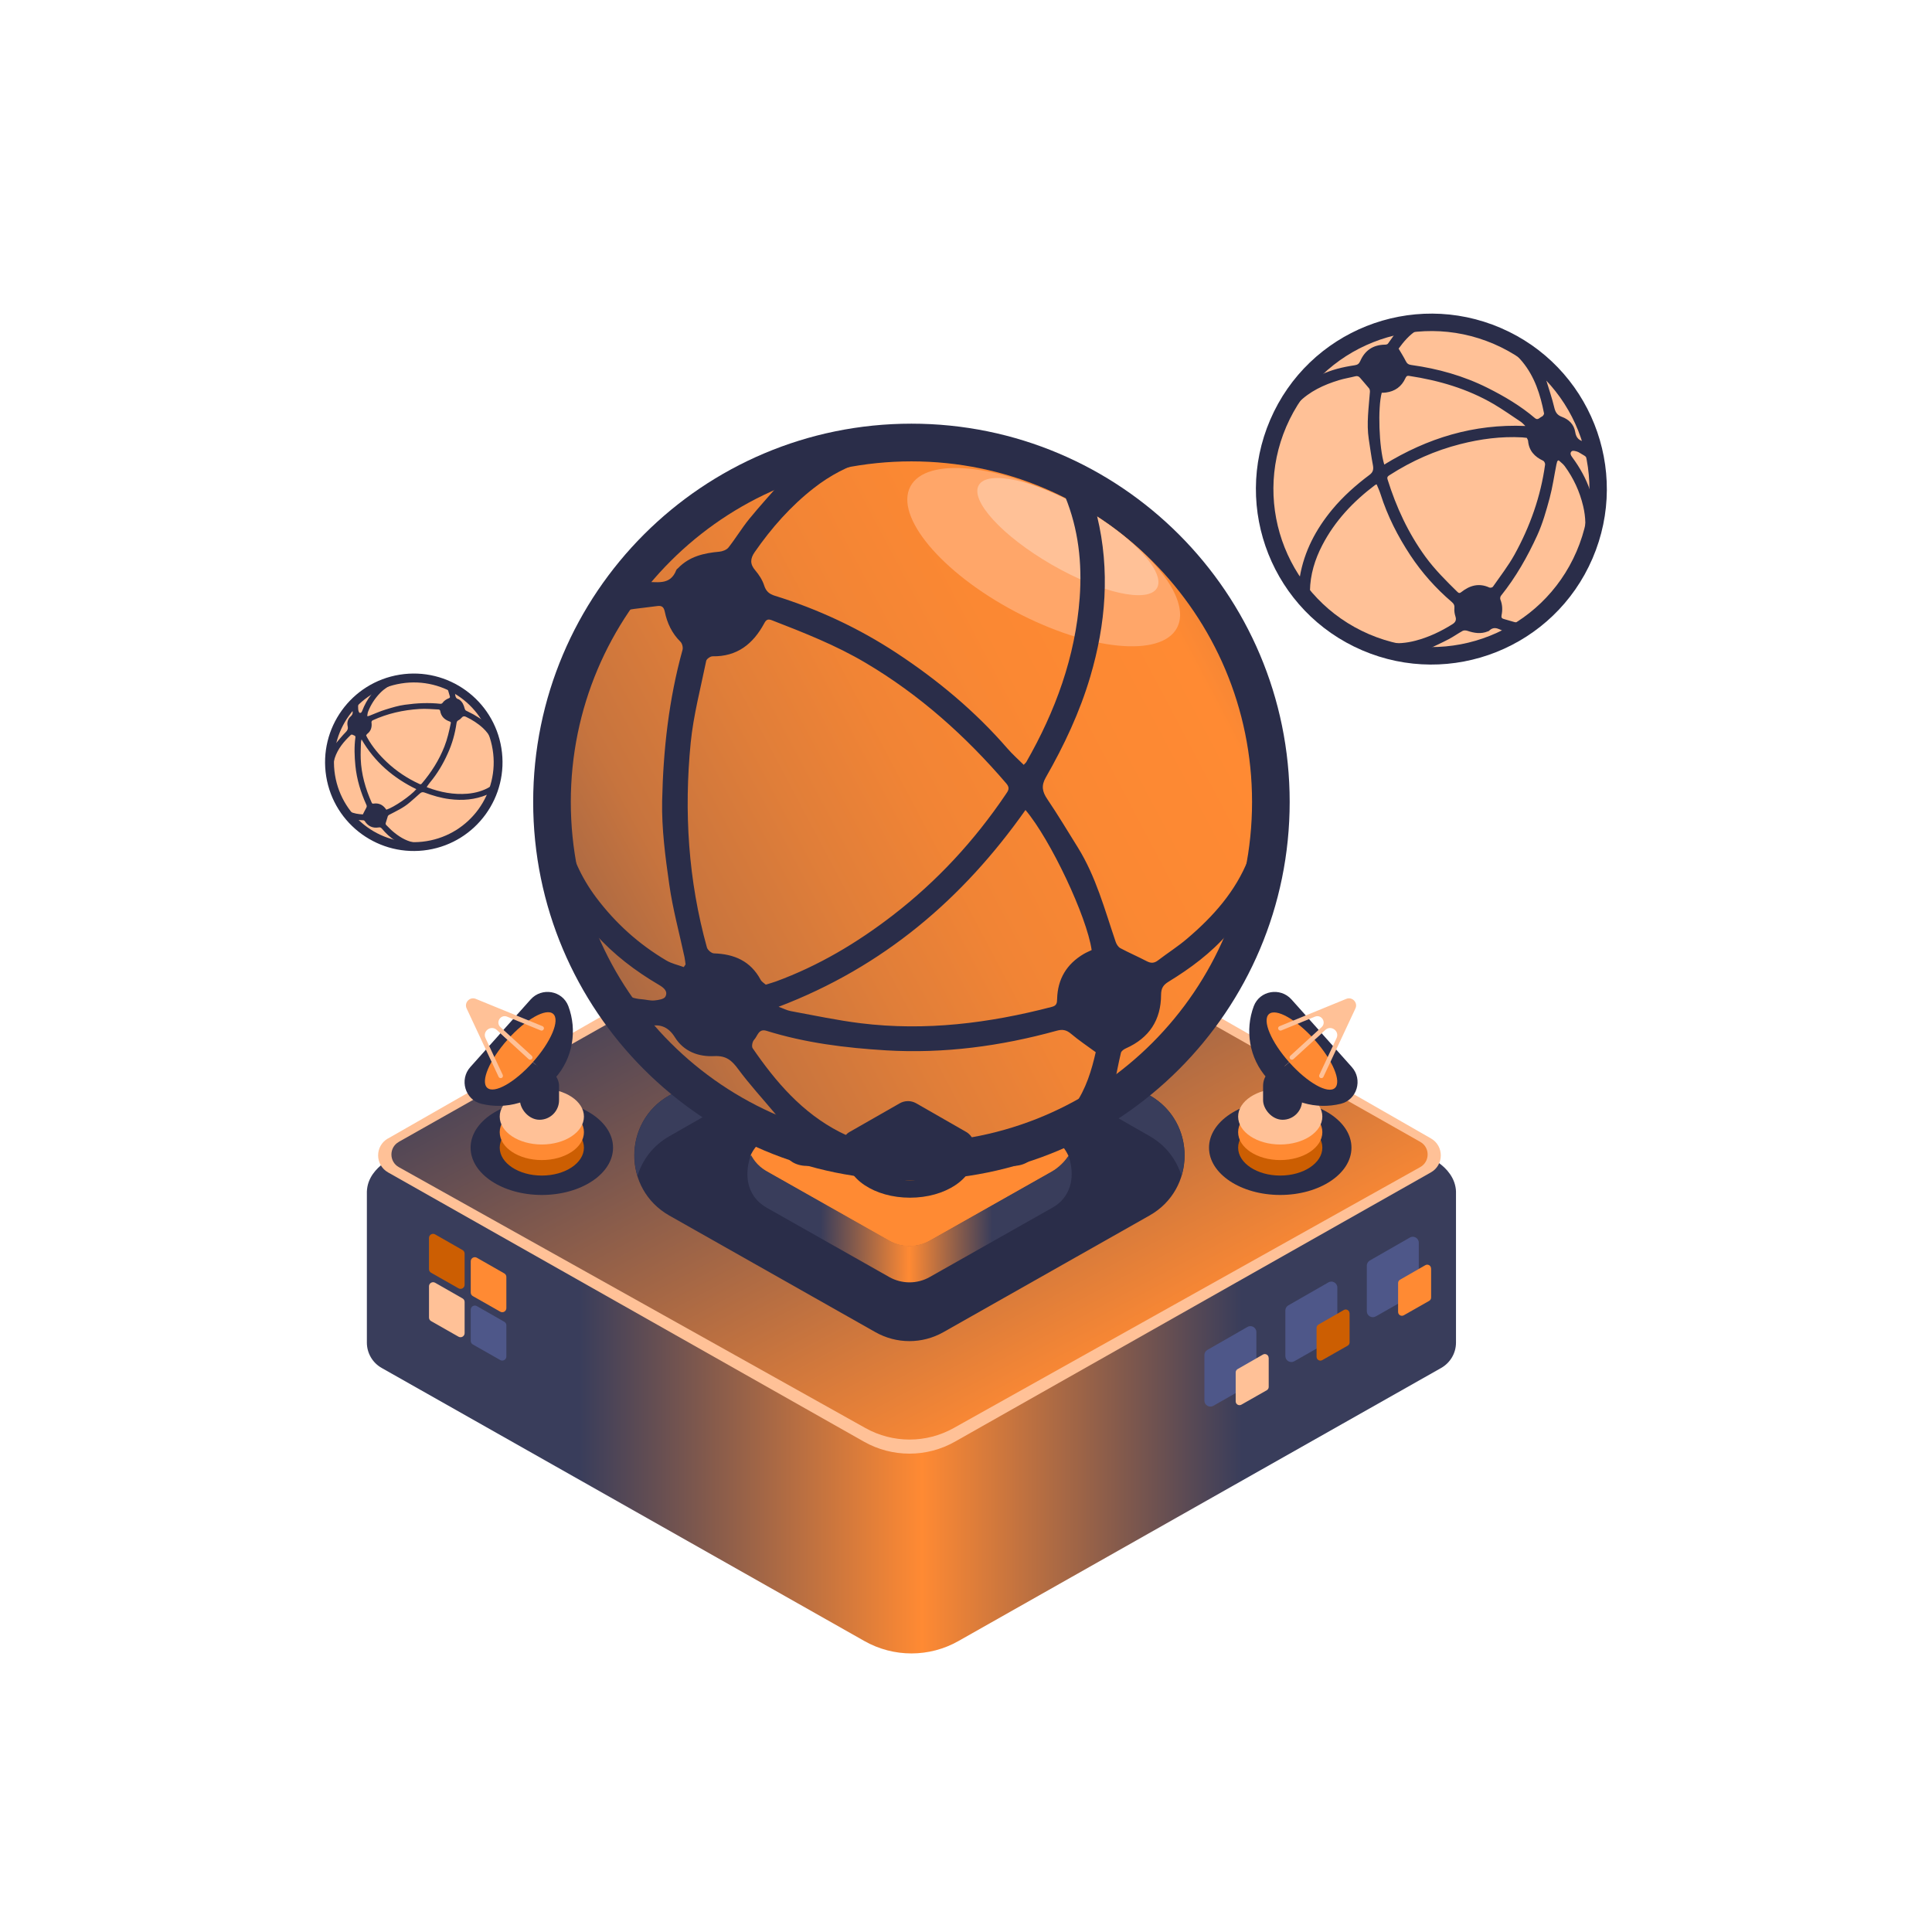 <?xml version="1.0" encoding="UTF-8"?>
<svg id="Calque_2" data-name="Calque 2" xmlns="http://www.w3.org/2000/svg" xmlns:xlink="http://www.w3.org/1999/xlink" viewBox="0 0 268 268">
  <defs>
    <style>
      .other-1 {
        fill: #ff8a33;
      }

      .other-2 {
        fill: url(#gradient-other_20);
      }

      .other-3 {
        filter: url(#other-shadow-2);
      }

      .other-3, .other-4, .other-5, .other-6 {
        fill: #2a2d49;
      }

      .other-7 {
        fill: url(#gradient-other_15);
        filter: url(#other-shadow-1);
      }

      .other-8 {
        fill: url(#gradient-other_15-2);
      }

      .other-4 {
        filter: url(#other-shadow-4);
      }

      .other-5 {
        filter: url(#other-shadow-3);
      }

      .other-9 {
        clip-path: url(#clippath-other);
      }

      .other-10 {
        fill: none;
      }

      .other-11 {
        fill: #4e5789;
      }

      .other-12 {
        fill: url(#gradient-other_15-3);
      }

      .other-13 {
        fill: #ffc197;
      }

      .other-14 {
        fill: #cc5e02;
      }

      .other-15 {
        fill: url(#gradient-other_23);
      }

      .other-16 {
        fill: #ffa669;
      }
    </style>
    <clipPath id="clippath-other">
      <rect class="other-10" width="268" height="268"/>
    </clipPath>
    <linearGradient id="gradient-other_15" data-name="Dégradé sans nom 15" x1="216.64" y1="170.86" x2="58.14" y2="170.86" gradientUnits="userSpaceOnUse">
      <stop offset=".28" stop-color="#393d5b"/>
      <stop offset=".56" stop-color="#ff8a33"/>
      <stop offset=".86" stop-color="#393d5b"/>
    </linearGradient>
    <filter id="other-shadow-1" filterUnits="userSpaceOnUse">
      <feOffset dx="0" dy="4.85"/>
      <feGaussianBlur result="blur" stdDeviation="3.88"/>
      <feFlood flood-color="#000" flood-opacity=".5"/>
      <feComposite in2="blur" operator="in"/>
      <feComposite in="SourceGraphic"/>
    </filter>
    <linearGradient id="gradient-other_20" data-name="Dégradé sans nom 20" x1="76.32" y1="66.36" x2="218.68" y2="334.22" gradientUnits="userSpaceOnUse">
      <stop offset=".2" stop-color="#393d5b"/>
      <stop offset=".48" stop-color="#ff8a33"/>
      <stop offset=".86" stop-color="#393d5b"/>
    </linearGradient>
    <linearGradient id="gradient-other_15-2" data-name="Dégradé sans nom 15" x1="158.05" y1="149.16" x2="101.2" y2="148.68" xlink:href="#gradient-other_15"/>
    <linearGradient id="gradient-other_15-3" data-name="Dégradé sans nom 15" x1="149.13" y1="169.21" x2="108.1" y2="168.88" xlink:href="#gradient-other_15"/>
    <filter id="other-shadow-2" filterUnits="userSpaceOnUse">
      <feOffset dx="0" dy="0"/>
      <feGaussianBlur result="blur-2" stdDeviation="1.1"/>
      <feFlood flood-color="#000" flood-opacity=".3"/>
      <feComposite in2="blur-2" operator="in"/>
      <feComposite in="SourceGraphic"/>
    </filter>
    <filter id="other-shadow-3" filterUnits="userSpaceOnUse">
      <feOffset dx="0" dy="0"/>
      <feGaussianBlur result="blur-3" stdDeviation=".56"/>
      <feFlood flood-color="#000" flood-opacity=".3"/>
      <feComposite in2="blur-3" operator="in"/>
      <feComposite in="SourceGraphic"/>
    </filter>
    <filter id="other-shadow-4" filterUnits="userSpaceOnUse">
      <feOffset dx="0" dy="0"/>
      <feGaussianBlur result="blur-4" stdDeviation="2.37"/>
      <feFlood flood-color="#000" flood-opacity=".3"/>
      <feComposite in2="blur-4" operator="in"/>
      <feComposite in="SourceGraphic"/>
    </filter>
    <linearGradient id="gradient-other_23" data-name="Dégradé sans nom 23" x1="31.54" y1="161.45" x2="278.34" y2="30.88" gradientUnits="userSpaceOnUse">
      <stop offset=".06" stop-color="#393d5b"/>
      <stop offset=".09" stop-color="#554855"/>
      <stop offset=".15" stop-color="#82594c"/>
      <stop offset=".21" stop-color="#a86844"/>
      <stop offset=".26" stop-color="#c7743e"/>
      <stop offset=".33" stop-color="#e07e39"/>
      <stop offset=".39" stop-color="#f18435"/>
      <stop offset=".46" stop-color="#fb8833"/>
      <stop offset=".54" stop-color="#ff8a33"/>
      <stop offset=".86" stop-color="#393d5b"/>
    </linearGradient>
  </defs>
  <g id="Calque_2-2" data-name="Calque 2">
    <g class="other-9">
      <g>
        <g>
          <g>
            <g>
              <path class="other-7" d="m201.9,159.8c-.34-1.83-1.79-2.99-2.52-3.48-6.68-3.8-13.55-7.71-20.23-11.51-12.22-6.96-32.96-18.82-44.45-25.39-5.13-2.94-11.42-2.93-16.55,0-11.49,6.57-32.22,18.43-44.44,25.39-6.68,3.8-13.55,7.72-20.23,11.51-.73.49-2.19,1.65-2.52,3.48-.04.22-.06.43-.07.64v20.95c0,1.46.79,2.81,2.06,3.52,22.32,12.63,44.64,25.25,66.96,37.88,4.05,2.29,9,2.29,13.04,0,22.32-12.63,44.64-25.25,66.96-37.88,1.27-.72,2.06-2.06,2.06-3.52v-20.95c0-.21-.03-.42-.07-.64Z"/>
              <g>
                <path class="other-13" d="m53.82,157.93c21.43-12.25,42.86-24.51,64.29-36.76,5.04-2.88,11.22-2.88,16.26,0,21.38,12.25,42.76,24.5,64.13,36.75,1.82,1.04,1.82,3.68-.01,4.71l-66.02,37.35c-3.92,2.22-8.71,2.22-12.63,0l-66.01-37.35c-1.83-1.04-1.84-3.67-.01-4.71Z"/>
                <path class="other-2" d="m55.31,158.4c21.02-11.88,42.05-23.76,63.07-35.64,4.88-2.76,10.85-2.75,15.72,0,20.97,11.88,41.94,23.76,62.92,35.64,1.36.77,1.35,2.73,0,3.49l-64.74,36.21c-3.8,2.12-8.42,2.12-12.22,0l-64.74-36.2c-1.36-.76-1.37-2.73,0-3.5Z"/>
                <g>
                  <path class="other-6" d="m92.82,151.97c9.54-5.46,19.08-10.91,28.62-16.37,2.95-1.69,6.57-1.68,9.52,0,9.52,5.45,19.03,10.9,28.55,16.36,6.44,3.69,6.42,13-.05,16.65l-28.59,16.18c-2.93,1.66-6.51,1.66-9.44,0l-28.58-16.17c-6.47-3.66-6.49-12.97-.04-16.66Z"/>
                  <path class="other-8" d="m92.82,157.63c9.54-5.46,19.08-10.91,28.62-16.37,2.95-1.69,6.57-1.68,9.52,0,9.52,5.45,19.03,10.9,28.55,16.36,2.26,1.3,3.71,3.29,4.38,5.49,1.23-4.03-.22-8.76-4.38-11.15-9.52-5.45-19.03-10.9-28.55-16.36-2.95-1.69-6.57-1.69-9.52,0-9.54,5.46-19.08,10.91-28.62,16.37-4.17,2.38-5.62,7.11-4.39,11.15.67-2.2,2.12-4.19,4.39-5.49Z"/>
                  <path class="other-1" d="m106.16,162.42l17.16,9.71c1.76.99,3.91.99,5.67,0l17.17-9.72c.91-.52,1.59-1.23,2.07-2.03-.46-1.05-1.24-1.99-2.37-2.64-5.62-3.22-11.25-6.44-16.87-9.67-1.74-1-3.88-1-5.63,0-5.64,3.22-11.28,6.45-16.92,9.67-1.13.65-1.91,1.58-2.37,2.64.48.8,1.16,1.51,2.07,2.03Z"/>
                  <path class="other-12" d="m145.94,162.49l-16.98,9.6c-1.74.98-3.86.98-5.6,0l-16.97-9.6c-.35-.2-.84-.52-1.32-1.02-.44-.47-.73-.93-.9-1.28-.13.34-1.27,3.37.44,5.79.56.79,1.25,1.27,1.78,1.57l16.97,9.6c1.74.98,3.87.98,5.6,0l16.98-9.6c.53-.29,1.22-.77,1.78-1.57,1.67-2.36.63-5.3.5-5.65-.24.34-.55.74-.96,1.14-.47.46-.93.79-1.32,1.02Z"/>
                </g>
              </g>
              <g>
                <path class="other-11" d="m196.81,172.39v6.34c0,.3-.16.57-.42.72l-5.55,3.16c-.55.31-1.24-.08-1.24-.72v-6.32c0-.3.16-.57.42-.72l5.55-3.18c.55-.32,1.24.08,1.24.72Z"/>
                <path class="other-1" d="m198.52,175.97v4.02c0,.19-.1.36-.27.46l-3.52,2c-.35.2-.79-.05-.79-.46v-4.01c0-.19.1-.36.26-.46l3.52-2.02c.35-.2.79.05.79.46Z"/>
              </g>
              <g>
                <path class="other-11" d="m185.51,178.61v6.34c0,.3-.16.57-.42.72l-5.55,3.16c-.55.31-1.24-.08-1.24-.72v-6.32c0-.3.16-.57.42-.72l5.55-3.18c.55-.32,1.24.08,1.24.72Z"/>
                <path class="other-14" d="m187.21,182.19v4.02c0,.19-.1.36-.27.46l-3.52,2c-.35.2-.79-.05-.79-.46v-4.01c0-.19.1-.36.26-.46l3.52-2.02c.35-.2.79.05.79.46Z"/>
              </g>
              <g>
                <path class="other-11" d="m174.28,184.79v6.34c0,.3-.16.57-.42.72l-5.55,3.16c-.55.31-1.24-.08-1.24-.72v-6.32c0-.3.16-.57.42-.72l5.55-3.18c.55-.32,1.24.08,1.24.72Z"/>
                <path class="other-13" d="m175.99,188.37v4.02c0,.19-.1.36-.27.46l-3.52,2c-.35.2-.79-.05-.79-.46v-4.01c0-.19.1-.36.26-.46l3.52-2.02c.35-.2.79.05.79.46Z"/>
              </g>
            </g>
            <path class="other-14" d="m59.51,171.72v4.34c0,.2.11.39.29.49l3.8,2.16c.38.22.85-.06.85-.49v-4.33c0-.2-.11-.39-.29-.49l-3.8-2.17c-.38-.22-.85.06-.85.49Z"/>
            <path class="other-1" d="m65.3,174.96v4.34c0,.2.11.39.29.49l3.8,2.16c.38.22.85-.06.85-.49v-4.33c0-.2-.11-.39-.29-.49l-3.8-2.17c-.38-.22-.85.06-.85.49Z"/>
            <path class="other-13" d="m59.51,178.43v4.34c0,.2.11.39.29.49l3.8,2.16c.38.22.85-.06.85-.49v-4.33c0-.2-.11-.39-.29-.49l-3.8-2.17c-.38-.22-.85.06-.85.49Z"/>
            <path class="other-11" d="m65.3,181.67v4.34c0,.2.11.39.29.49l3.8,2.16c.38.22.85-.06.85-.49v-4.33c0-.2-.11-.39-.29-.49l-3.8-2.17c-.38-.22-.85.06-.85.49Z"/>
          </g>
          <g>
            <ellipse class="other-6" cx="111.94" cy="159.76" rx="2.96" ry="1.97"/>
            <ellipse class="other-14" cx="111.94" cy="159.76" rx="1.75" ry="1.16"/>
            <ellipse class="other-1" cx="111.94" cy="159.11" rx="1.75" ry="1.16"/>
            <ellipse class="other-13" cx="111.94" cy="158.47" rx="1.75" ry="1.16"/>
          </g>
          <g>
            <ellipse class="other-6" cx="126.23" cy="160.25" rx="8.87" ry="5.89"/>
            <ellipse class="other-14" cx="126.23" cy="160.25" rx="5.24" ry="3.48"/>
            <ellipse class="other-1" cx="126.23" cy="158.31" rx="5.24" ry="3.48"/>
            <ellipse class="other-13" cx="126.23" cy="156.38" rx="5.24" ry="3.48"/>
          </g>
          <g>
            <ellipse class="other-6" cx="140.52" cy="159.76" rx="2.96" ry="1.97"/>
            <ellipse class="other-14" cx="140.52" cy="159.76" rx="1.75" ry="1.16"/>
            <ellipse class="other-1" cx="140.52" cy="159.11" rx="1.75" ry="1.16"/>
            <ellipse class="other-13" cx="140.52" cy="158.47" rx="1.75" ry="1.16"/>
          </g>
        </g>
        <g>
          <g>
            <path class="other-3" d="m188.94,90.2c12.35,5.31,26.66-.39,31.97-12.74,5.31-12.35-.39-26.66-12.74-31.97-12.35-5.31-26.66.39-31.97,12.74-5.31,12.35.39,26.66,12.74,31.97Z"/>
            <path class="other-13" d="m189.9,87.97c11.12,4.78,24-.35,28.79-11.47s-.35-24-11.47-28.79c-11.12-4.78-24,.35-28.79,11.47-4.78,11.12.35,24,11.47,28.79Z"/>
          </g>
          <path class="other-6" d="m220.76,76.99c-4.84,11.95-18.74,18.1-31.06,13.18-12.54-5.01-18.27-19.17-13.48-31.15,5-12.52,18.99-18.3,31.15-13.51,12.54,4.94,18.48,19.26,13.39,31.49Zm-8.95-16.25c-.28-.03-.47-.05-.67-.07-2.91-.16-5.77.22-8.59.94-3.49.89-6.72,2.33-9.75,4.27-.23.15-.44.25-.32.63,1.2,3.84,2.87,7.45,5.25,10.72,1.31,1.79,2.87,3.34,4.44,4.88.21.2.33.19.54.02,1.18-.93,2.45-1.29,3.89-.63.13.06.42,0,.49-.11,1.02-1.47,2.13-2.89,2.99-4.44,2.16-3.91,3.64-8.07,4.25-12.51.02-.17-.12-.46-.27-.53-1.19-.55-1.97-1.39-2.09-2.75-.01-.15-.13-.3-.18-.42Zm-20.84,6.44c-.14.06-.18.07-.21.09-3.03,2.28-5.59,4.98-7.34,8.36-1.03,1.98-1.67,4.08-1.71,6.34,0,.46.12.82.44,1.17,1.94,2.11,4.23,3.72,6.79,4.96,2.37,1.14,4.83,1.45,7.39.78,1.84-.48,3.53-1.28,5.14-2.29.42-.26.59-.58.42-1.09-.11-.35-.18-.75-.14-1.12.04-.4-.08-.63-.37-.88-2.21-1.89-4.13-4.04-5.74-6.47-1.74-2.64-3.17-5.44-4.13-8.47-.15-.47-.36-.92-.55-1.38Zm-10.81,13.44c.08-.31.12-.47.15-.62.61-3.54,2.23-6.59,4.49-9.32,1.52-1.83,3.29-3.4,5.19-4.82.48-.36.56-.75.46-1.31-.23-1.21-.39-2.42-.58-3.64-.33-2.19,0-4.36.16-6.54.01-.16-.02-.37-.11-.49-.39-.49-.83-.95-1.23-1.44-.2-.24-.39-.32-.7-.24-.75.19-1.53.31-2.27.54-2.1.64-4.06,1.55-5.63,3.14-1.49,1.5-2.36,3.33-2.98,5.34-.98,3.17-1.24,6.37-.82,9.64.43,3.31,1.64,6.32,3.36,9.15.11.18.26.33.49.6Zm31.44-21.52c-.24-.23-.41-.43-.61-.57-1.26-.84-2.5-1.72-3.81-2.49-3.63-2.12-7.59-3.27-11.72-3.9-.32-.05-.4.1-.51.33-.53,1.16-1.45,1.82-2.71,1.98-.19.03-.39.02-.57.03-.57,2.09-.38,7.59.35,9.96,5.97-3.66,12.39-5.66,19.59-5.35Zm4.59,4.76c-.06.04-.12.08-.17.11-.04.15-.09.31-.12.46-.31,1.56-.53,3.14-.94,4.67-.47,1.74-.97,3.51-1.71,5.14-1.36,2.98-2.98,5.83-5.04,8.4-.1.12-.14.38-.08.53.29.72.31,1.45.16,2.18-.06.31.04.44.3.51,2.52.69,2.16.97,4.29-.76.01-.01.02-.03.04-.04,2.1-1.69,3.69-3.79,5.08-6.09,1.66-2.73,2.37-5.6,1.61-8.77-.48-2.02-1.33-3.86-2.55-5.53-.23-.32-.57-.55-.86-.83Zm-22.18-15.5c.35.6.7,1.14.99,1.72.17.35.38.5.77.55,3.69.51,7.24,1.5,10.59,3.18,2.33,1.17,4.57,2.49,6.56,4.19.41.35.66-.09.96-.21.15-.06.33-.33.3-.46-.51-2.59-1.29-5.08-3.02-7.17-1.59-1.91-3.65-3.04-6-3.7-2.39-.67-4.82-1.16-7.32-1-.42.03-.89.1-1.24.31-1.09.67-1.9,1.64-2.59,2.59Zm-11.32,3.65s.03.09.05.14c.15-.05.3-.08.44-.14,1.5-.72,3.1-1.1,4.73-1.34.41-.06.61-.21.78-.59.65-1.49,1.8-2.25,3.43-2.27.14,0,.34-.04.41-.14.41-.54.78-1.11,1.25-1.78-4.33,1.06-8.03,3.01-11.1,6.12Zm26.13,35.65c-.79-.29-1.48-.95-2.28-.14-.03.04-.1.04-.15.06-.96.4-1.91.24-2.85-.08-.2-.06-.47-.08-.64.01-.66.36-1.28.81-1.95,1.16-.95.5-1.93.94-2.9,1.4,1.23.83,9.23-.94,10.77-2.42Zm5.69-35.54c-.05.02-.11.03-.16.05.06.25.12.5.19.74.35,1.18.76,2.34,1.04,3.53.16.68.36,1.12,1.09,1.39.93.34,1.67,1.03,1.84,2.11.12.8.55,1.26,1.48,1.34-1.13-3.51-2.91-6.57-5.48-9.16Zm6.31,16.41c.05-.02.11-.04.16-.05-.05-1.1-.08-2.19-.16-3.29-.06-.93-.44-1.7-1.32-2.15-.24-.12-.46-.31-.71-.39-.24-.08-.61-.18-.76-.06-.3.24-.14.57.08.86,1.05,1.42,1.9,2.94,2.47,4.62.06.16.15.31.23.47Z"/>
        </g>
        <g>
          <g>
            <path class="other-5" d="m69.55,103.78c-1.08-6.71-7.4-11.27-14.11-10.19-6.71,1.08-11.27,7.4-10.19,14.11s7.4,11.27,14.11,10.19c6.71-1.08,11.27-7.4,10.19-14.11Z"/>
            <path class="other-13" d="m68.34,103.98c-.97-6.04-6.66-10.15-12.7-9.17-6.04.97-10.15,6.66-9.17,12.7s6.66,10.15,12.7,9.17c6.04-.97,10.15-6.66,9.17-12.7Z"/>
          </g>
          <path class="other-6" d="m55.29,93.79c6.41-1.18,12.81,3.09,14.05,9.68,1.26,6.71-3.22,13-9.64,14.2-6.7,1.26-12.96-3.14-14.21-9.63-1.29-6.69,3.21-13.11,9.81-14.25Zm-4.5,8.23c.06.13.11.22.15.3.72,1.29,1.66,2.4,2.73,3.41,1.33,1.25,2.82,2.24,4.47,3,.12.06.23.12.36-.03,1.32-1.55,2.4-3.24,3.15-5.15.41-1.04.65-2.13.88-3.22.03-.14-.01-.19-.14-.24-.72-.25-1.21-.7-1.33-1.49-.01-.07-.12-.18-.18-.18-.9-.04-1.81-.13-2.71-.07-2.25.14-4.43.63-6.49,1.58-.08.04-.16.18-.15.26.09.66-.06,1.22-.61,1.63-.06.05-.09.14-.13.19Zm8.4,7.15c.07.05.08.06.1.06,1.79.67,3.64,1.03,5.56.87,1.12-.1,2.19-.39,3.17-.99.2-.12.32-.27.38-.51.37-1.4.44-2.81.27-4.24-.16-1.32-.69-2.45-1.67-3.36-.7-.65-1.51-1.16-2.37-1.57-.23-.11-.41-.09-.58.11-.12.14-.27.28-.44.36-.18.09-.25.21-.28.4-.21,1.46-.6,2.86-1.21,4.2-.65,1.46-1.46,2.83-2.49,4.06-.16.19-.29.41-.44.61Zm8.67.97c-.15.05-.23.07-.3.1-1.67.7-3.42.84-5.2.61-1.19-.15-2.34-.49-3.47-.91-.28-.11-.47-.04-.68.16-.45.42-.93.82-1.4,1.23-.84.73-1.86,1.19-2.83,1.7-.07.04-.15.11-.18.18-.1.3-.18.61-.28.91-.05.15-.03.25.09.36.29.27.55.57.85.82.84.72,1.76,1.31,2.87,1.55,1.04.23,2.06.1,3.09-.18,1.62-.44,3.05-1.2,4.34-2.27,1.3-1.08,2.25-2.42,2.99-3.92.05-.09.07-.2.12-.37Zm-17.71-7.58c-.03.17-.07.29-.08.42-.02.77-.06,1.54-.03,2.3.08,2.12.66,4.13,1.52,6.06.07.15.15.15.28.13.64-.09,1.17.12,1.58.62.06.07.11.16.17.23,1.05-.33,3.34-1.9,4.16-2.85-3.18-1.55-5.78-3.76-7.6-6.91Zm.78-3.25s.06.03.1.04c.08-.02.15-.04.23-.07.75-.29,1.48-.63,2.25-.86.87-.27,1.76-.54,2.66-.66,1.64-.23,3.29-.31,4.95-.13.08,0,.2-.04.25-.11.23-.32.53-.52.89-.66.15-.06.18-.14.14-.27-.39-1.26-.17-1.19-1.49-1.63,0,0-.02,0-.03,0-1.29-.44-2.62-.54-3.97-.52-1.61.03-3.03.51-4.18,1.69-.73.75-1.29,1.62-1.67,2.59-.07.18-.08.39-.12.59Zm-.6,13.67c.16-.31.3-.61.46-.89.1-.17.11-.3.02-.48-.78-1.71-1.32-3.5-1.51-5.38-.13-1.31-.18-2.63,0-3.94.04-.27-.22-.26-.35-.35-.07-.05-.23-.05-.28,0-.97.92-1.82,1.93-2.24,3.23-.39,1.2-.31,2.38.05,3.56.36,1.2.81,2.37,1.56,3.4.13.17.28.35.47.44.58.28,1.22.37,1.81.4Zm4.63,3.84s.03-.04.05-.06c-.06-.05-.11-.11-.18-.15-.72-.44-1.31-1.02-1.85-1.66-.14-.16-.26-.21-.46-.17-.81.13-1.45-.16-1.9-.85-.04-.06-.11-.13-.17-.14-.34-.03-.69-.03-1.1-.05,1.63,1.56,3.46,2.61,5.62,3.08Zm8.13-20.82c.09.41,0,.89.56,1.01.02,0,.04.03.07.05.43.3.62.75.74,1.24.03.1.09.22.18.27.33.19.69.33,1.02.52.47.27.92.57,1.38.86.02-.75-2.9-3.68-3.95-3.94Zm-16.71,7.21s.04.04.06.06c.09-.09.18-.19.26-.28.41-.47.79-.96,1.23-1.4.25-.25.38-.46.3-.84-.11-.49-.01-.99.4-1.36.31-.27.39-.58.17-1-1.19,1.43-2.01,3.03-2.42,4.83Zm5.29-7.14s-.05-.04-.07-.05c-.45.32-.91.63-1.36.96-.38.28-.61.65-.56,1.15.01.14,0,.28.03.41.03.13.09.31.18.34.19.06.28-.1.35-.27.32-.83.74-1.61,1.3-2.31.05-.07.09-.15.14-.23Z"/>
        </g>
        <g>
          <g>
            <ellipse class="other-6" cx="177.59" cy="159.2" rx="9.88" ry="6.56"/>
            <ellipse class="other-14" cx="177.59" cy="159.2" rx="5.84" ry="3.87"/>
            <ellipse class="other-1" cx="177.59" cy="157.05" rx="5.84" ry="3.87"/>
            <ellipse class="other-13" cx="177.59" cy="154.89" rx="5.84" ry="3.87"/>
          </g>
          <g>
            <g>
              <path class="other-6" d="m183.34,143.33l-.26-.29-3.93-4.4c-1.55-1.73-4.41-1.24-5.23.93-1.24,3.31-.66,7.19,1.84,9.99.09.1.17.19.26.28l7.31-6.52Z"/>
              <path class="other-6" d="m183.34,143.33l.25.29,3.93,4.4c1.55,1.73.73,4.53-1.52,5.09-3.43.85-7.22-.17-9.72-2.97-.09-.1-.17-.19-.25-.29l7.31-6.52Z"/>
            </g>
            <ellipse class="other-1" cx="180.59" cy="145.78" rx="2.35" ry="6.87" transform="translate(-51.21 157.21) rotate(-41.73)"/>
            <path class="other-13" d="m177.33,142.77h0c.07.16.25.24.41.17l4.66-1.91c.91-.37,1.65.8.92,1.46l-4.33,3.96c-.13.12-.14.32-.02.45h0c.12.13.32.14.45.02l4.42-4.05c.8-.73,2.02.17,1.56,1.14l-2.39,5.1c-.07.16,0,.35.15.42h0c.16.07.35,0,.42-.15l4.44-9.49c.38-.81-.44-1.67-1.27-1.33l-9.26,3.79c-.16.07-.24.25-.17.41Z"/>
          </g>
          <rect class="other-6" x="175.21" y="147.91" width="5.42" height="7.42" rx="2.71" ry="2.71"/>
        </g>
        <g>
          <g>
            <ellipse class="other-6" cx="75.16" cy="159.2" rx="9.88" ry="6.56"/>
            <ellipse class="other-14" cx="75.16" cy="159.2" rx="5.84" ry="3.87"/>
            <ellipse class="other-1" cx="75.16" cy="157.05" rx="5.84" ry="3.87"/>
            <ellipse class="other-13" cx="75.16" cy="154.89" rx="5.84" ry="3.87"/>
          </g>
          <g>
            <g>
              <path class="other-6" d="m69.42,143.33l.26-.29,3.93-4.4c1.55-1.73,4.41-1.24,5.23.93,1.24,3.31.66,7.19-1.84,9.99-.09.1-.17.19-.26.28l-7.31-6.52Z"/>
              <path class="other-6" d="m69.42,143.33l-.25.29-3.93,4.4c-1.55,1.73-.73,4.53,1.52,5.09,3.43.85,7.22-.17,9.72-2.97.09-.1.17-.19.25-.29l-7.31-6.52Z"/>
            </g>
            <ellipse class="other-1" cx="72.16" cy="145.78" rx="6.87" ry="2.35" transform="translate(-84.66 102.59) rotate(-48.27)"/>
            <path class="other-13" d="m75.42,142.77h0c-.07.16-.25.24-.41.17l-4.66-1.91c-.91-.37-1.65.8-.92,1.46l4.33,3.96c.13.12.14.32.02.45h0c-.12.13-.32.14-.45.02l-4.42-4.05c-.8-.73-2.02.17-1.56,1.14l2.39,5.1c.07.16,0,.35-.15.42h0c-.16.07-.35,0-.42-.15l-4.44-9.49c-.38-.81.44-1.67,1.27-1.33l9.26,3.79c.16.07.24.25.17.41Z"/>
          </g>
          <rect class="other-6" x="72.13" y="147.91" width="5.42" height="7.42" rx="2.71" ry="2.71" transform="translate(149.68 303.24) rotate(180)"/>
        </g>
        <g>
          <g>
            <path class="other-4" d="m126.43,58.77c-28.98,0-52.47,23.49-52.47,52.47s23.49,52.47,52.47,52.47,52.47-23.49,52.47-52.47-23.49-52.47-52.47-52.47Z"/>
            <path class="other-15" d="m126.43,64c-26.09,0-47.25,21.15-47.25,47.25s21.15,47.25,47.25,47.25,47.25-21.15,47.25-47.25-21.15-47.25-47.25-47.25Z"/>
            <ellipse class="other-16" cx="144.78" cy="77.28" rx="8.53" ry="20.93" transform="translate(8.67 168.98) rotate(-62.06)"/>
            <ellipse class="other-13" cx="148.13" cy="74.44" rx="4.49" ry="14.27" transform="translate(9.6 165.5) rotate(-60)"/>
            <path class="other-6" d="m117.74,158.92l7.03,3.98c.72.41,1.6.41,2.32,0l7.04-3.98c.37-.21.65-.5.85-.83-.19-.43-.51-.82-.97-1.08-2.3-1.32-4.61-2.64-6.91-3.96-.71-.41-1.59-.41-2.3,0-2.31,1.32-4.62,2.64-6.93,3.96-.46.26-.78.65-.97,1.08.2.33.48.62.85.83Z"/>
          </g>
          <path class="other-6" d="m74.66,112.04c-.6-27.79,21.7-51.81,50.29-52.56,29.11-.77,52.52,22.4,53.24,50.22.75,29.05-22.01,52.43-50.19,53.3-29.05.9-53.02-22.41-53.34-50.96Zm31.57,24.55c.57-.18.99-.3,1.39-.44,5.91-2.17,11.24-5.34,16.21-9.17,6.15-4.74,11.33-10.35,15.67-16.77.33-.49.66-.87.1-1.52-5.65-6.59-12.03-12.31-19.54-16.75-4.12-2.44-8.53-4.17-12.96-5.89-.58-.23-.82-.09-1.09.42-1.54,2.85-3.75,4.63-7.17,4.57-.3,0-.83.37-.88.64-.77,3.78-1.77,7.54-2.15,11.35-.94,9.58-.34,19.08,2.25,28.4.1.35.63.81.98.82,2.82.09,5.08,1.07,6.47,3.66.16.3.51.49.72.68Zm35.78-30.5c.23-.25.3-.29.34-.36,4.06-7.09,6.82-14.62,7.42-22.82.35-4.8-.17-9.5-2.01-14.01-.38-.92-.94-1.52-1.87-1.94-5.63-2.52-11.54-3.77-17.68-4.03-5.67-.24-10.79,1.24-15.3,4.76-3.23,2.52-5.9,5.55-8.23,8.91-.61.88-.67,1.65.09,2.52.52.61.99,1.34,1.23,2.09.26.82.71,1.19,1.48,1.43,5.99,1.86,11.63,4.49,16.87,7.93,5.7,3.75,10.91,8.08,15.39,13.25.7.81,1.51,1.52,2.26,2.27Zm9.95-35.84c.12.69.16,1.03.23,1.36,1.81,7.52,1.21,14.95-.96,22.28-1.45,4.91-3.63,9.53-6.17,13.97-.64,1.13-.48,1.96.21,2.98,1.48,2.19,2.84,4.46,4.24,6.71,2.52,4.05,3.73,8.63,5.25,13.09.11.33.35.72.64.88,1.2.64,2.45,1.18,3.66,1.81.59.31,1.05.3,1.59-.12,1.33-1.02,2.76-1.92,4.03-3.01,3.6-3.06,6.71-6.53,8.48-11.01,1.68-4.24,1.83-8.61,1.35-13.11-.76-7.1-2.98-13.67-6.6-19.8-3.66-6.18-8.64-11.12-14.46-15.26-.36-.26-.8-.42-1.48-.78Zm-43.95,69.41c.68.24,1.17.51,1.7.6,3.22.59,6.42,1.28,9.67,1.68,8.99,1.11,17.82,0,26.53-2.27.67-.17.72-.54.73-1.1.07-2.76,1.32-4.84,3.69-6.24.36-.21.75-.37,1.1-.54-.66-4.63-5.72-15.35-9.18-19.43-8.7,12.34-19.73,21.76-34.23,27.29Zm-13.16-5.51c.08-.12.17-.25.25-.37-.05-.34-.08-.68-.15-1.02-.72-3.35-1.63-6.67-2.11-10.05-.55-3.85-1.07-7.77-.99-11.64.15-7.06.93-14.08,2.83-20.93.09-.33-.05-.88-.29-1.12-1.19-1.17-1.85-2.6-2.18-4.19-.14-.67-.45-.84-1.04-.76-5.58.78-5.11-.09-7.85,5.16-.02.03-.03.07-.05.11-2.73,5.13-4.07,10.66-4.87,16.38-.95,6.82.07,13.11,4.27,18.74,2.68,3.58,5.93,6.51,9.77,8.78.73.43,1.6.61,2.4.91Zm57.15,11.81c-1.21-.89-2.37-1.66-3.42-2.55-.64-.54-1.18-.66-2-.43-7.75,2.14-15.63,3.2-23.69,2.72-5.62-.34-11.17-1.03-16.57-2.71-1.11-.34-1.23.74-1.71,1.24-.24.24-.37.92-.21,1.17,3.23,4.7,6.88,8.96,12.09,11.63,4.78,2.44,9.81,2.91,15.03,2.21,5.31-.71,10.53-1.81,15.35-4.26.81-.41,1.68-.95,2.19-1.67,1.59-2.25,2.37-4.87,2.93-7.34Zm19.31-16.88c-.07-.08-.15-.16-.22-.24-.25.22-.53.41-.75.65-2.35,2.71-5.19,4.82-8.23,6.68-.77.47-1.04.93-1.05,1.82-.01,3.5-1.64,5.99-4.87,7.43-.28.12-.64.37-.7.63-.34,1.42-.61,2.87-.96,4.6,7.68-5.79,13.35-12.8,16.77-21.57Zm-82.12-48.35c1.81-.1,3.75.63,4.63-1.67.04-.1.16-.17.24-.25,1.56-1.62,3.57-2.09,5.72-2.28.44-.04,1-.25,1.26-.57,1.01-1.28,1.85-2.69,2.88-3.96,1.46-1.79,3.03-3.5,4.55-5.24-3.14-.59-17.48,9.72-19.27,13.97Zm19.02,75.24c.09-.08.19-.16.28-.23-.34-.44-.66-.88-1.01-1.31-1.7-2.03-3.5-3.99-5.07-6.11-.89-1.21-1.66-1.91-3.35-1.82-2.14.11-4.2-.62-5.44-2.61-.93-1.49-2.17-2.02-4.08-1.4,5.23,5.99,11.37,10.53,18.67,13.48Zm-26.48-27.13c-.09.08-.18.16-.28.25,1.03,2.13,2.03,4.28,3.11,6.38.92,1.79,2.32,3,4.45,3.14.58.04,1.17.22,1.74.17.55-.05,1.36-.17,1.55-.53.39-.74-.22-1.24-.89-1.63-3.28-1.92-6.28-4.21-8.83-7.05-.25-.28-.57-.48-.86-.72Z"/>
        </g>
      </g>
    </g>
  </g>
</svg>